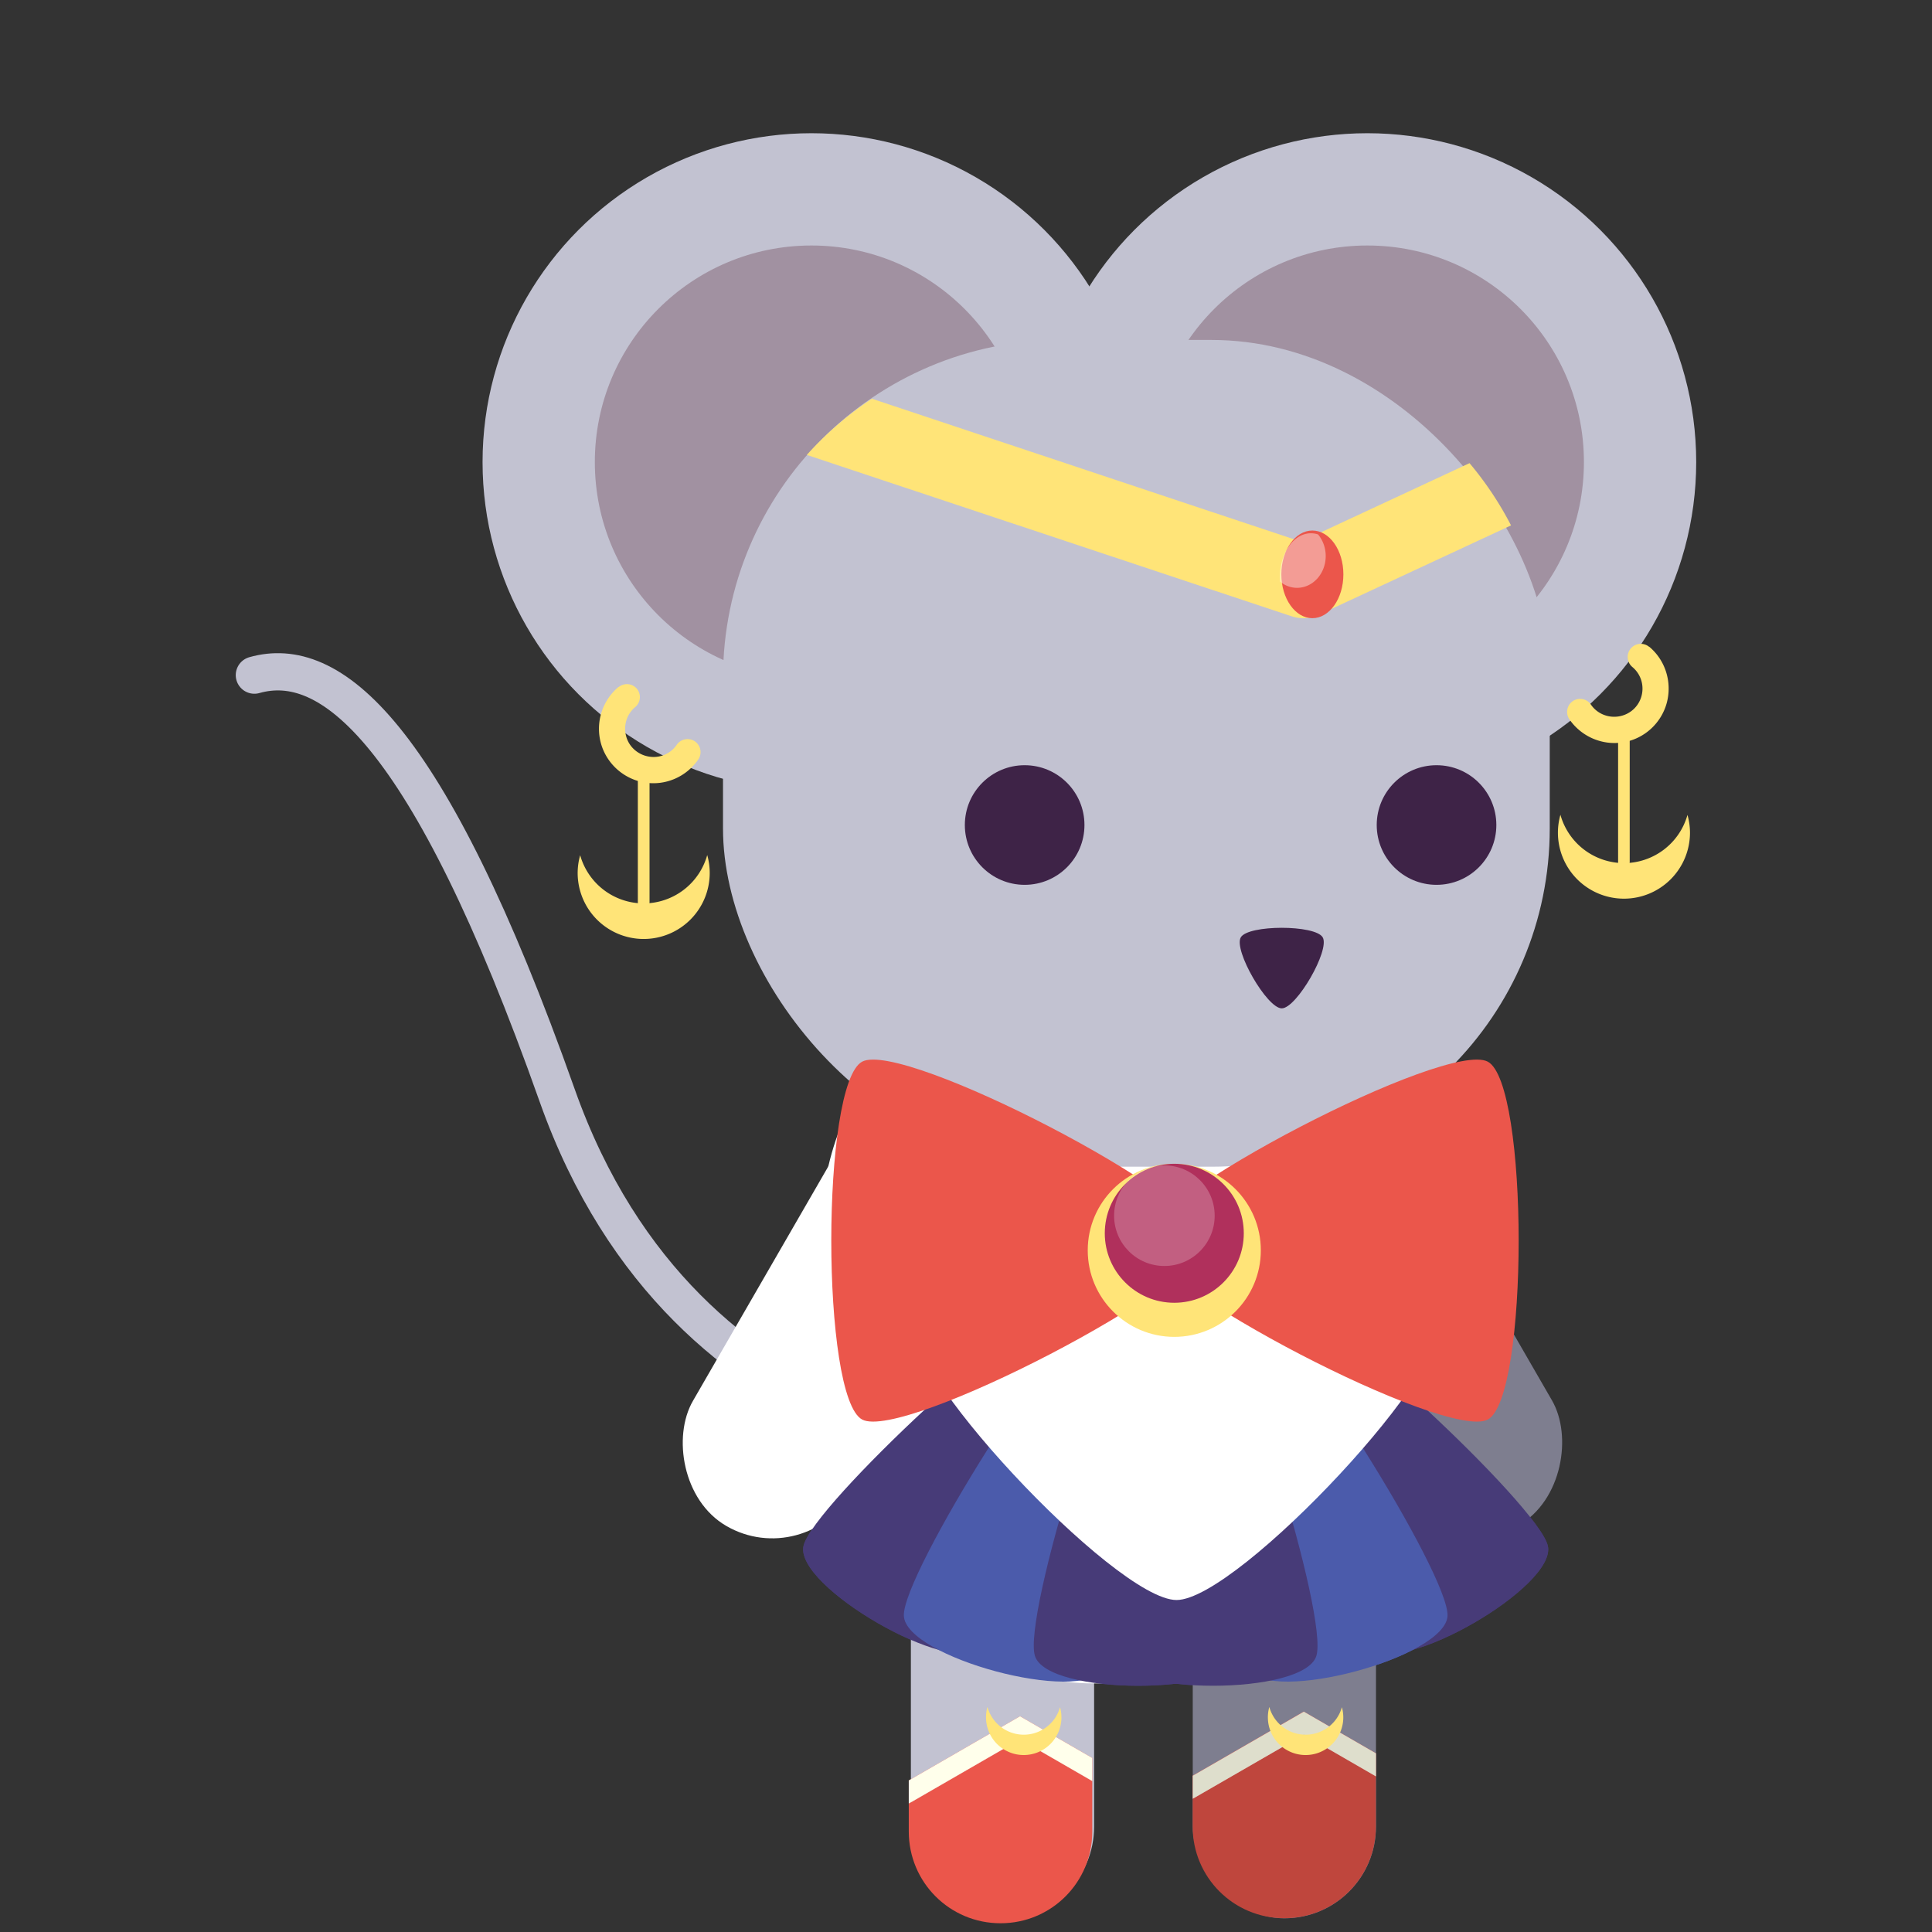 <?xml version="1.0" encoding="UTF-8" standalone="no"?>
<!-- Created with Inkscape (http://www.inkscape.org/) -->

<svg
   width="128"
   height="128"
   viewBox="0 0 33.867 33.867"
   version="1.1"
   id="svg1307"
   inkscape:version="1.1.2 (0a00cf5339, 2022-02-04)"
   sodipodi:docname="sailor-moon.svg"
   inkscape:export-filename="/home/henrique/Pictures/Moon Cheeser database/Sailor Moon.png"
   inkscape:export-xdpi="96.000008"
   inkscape:export-ydpi="96.000008"
   xmlns:inkscape="http://www.inkscape.org/namespaces/inkscape"
   xmlns:sodipodi="http://sodipodi.sourceforge.net/DTD/sodipodi-0.dtd"
   xmlns="http://www.w3.org/2000/svg"
   xmlns:svg="http://www.w3.org/2000/svg"
   xmlns:rdf="http://www.w3.org/1999/02/22-rdf-syntax-ns#"
   xmlns:cc="http://creativecommons.org/ns#"
   xmlns:dc="http://purl.org/dc/elements/1.1/">
  <rect x="0" y="0" width="33.867" height="33.867" fill="#333333" stroke="none"/>
  <defs
     id="defs1301">
    <inkscape:path-effect
       effect="powerstroke"
       id="path-effect126865"
       is_visible="true"
       lpeversion="1"
       offset_points="0.366,0.658 | 0.737,1.539 | 0.914,0.738"
       not_jump="false"
       sort_points="true"
       interpolator_type="CentripetalCatmullRom"
       interpolator_beta="0.2"
       start_linecap_type="zerowidth"
       linejoin_type="round"
       miter_limit="4"
       scale_width="1"
       end_linecap_type="zerowidth" />
    <inkscape:path-effect
       effect="skeletal"
       id="path-effect114945"
       is_visible="true"
       lpeversion="1"
       pattern="M 0,4.992 C 0,2.236 2.236,0 4.992,0 c 2.756,0 4.992,2.236 4.992,4.992 0,2.756 -2.236,4.992 -4.992,4.992 C 2.236,9.984 0,7.748 0,4.992 Z"
       copytype="single_stretched"
       prop_scale="1"
       scale_y_rel="false"
       spacing="0"
       normal_offset="0"
       tang_offset="0"
       prop_units="false"
       vertical_pattern="false"
       hide_knot="false"
       fuse_tolerance="0" />
    <inkscape:path-effect
       effect="skeletal"
       id="path-effect95947"
       is_visible="true"
       lpeversion="1"
       pattern="M 0,4.992 C 0,2.236 2.236,0 4.992,0 c 2.756,0 4.992,2.236 4.992,4.992 0,2.756 -2.236,4.992 -4.992,4.992 C 2.236,9.984 0,7.748 0,4.992 Z"
       copytype="single_stretched"
       prop_scale="1"
       scale_y_rel="false"
       spacing="0"
       normal_offset="0"
       tang_offset="0"
       prop_units="false"
       vertical_pattern="false"
       hide_knot="false"
       fuse_tolerance="0" />
    <inkscape:path-effect
       effect="skeletal"
       id="path-effect91934"
       is_visible="true"
       lpeversion="1"
       pattern="M 0,4.992 C 0,2.236 2.236,0 4.992,0 c 2.756,0 4.992,2.236 4.992,4.992 0,2.756 -2.236,4.992 -4.992,4.992 C 2.236,9.984 0,7.748 0,4.992 Z"
       copytype="single_stretched"
       prop_scale="1"
       scale_y_rel="false"
       spacing="0"
       normal_offset="0"
       tang_offset="0"
       prop_units="false"
       vertical_pattern="false"
       hide_knot="false"
       fuse_tolerance="0" />
    <inkscape:path-effect
       effect="skeletal"
       id="path-effect91930"
       is_visible="true"
       lpeversion="1"
       pattern="M 0,4.992 C 0,2.236 2.236,0 4.992,0 c 2.756,0 4.992,2.236 4.992,4.992 0,2.756 -2.236,4.992 -4.992,4.992 C 2.236,9.984 0,7.748 0,4.992 Z"
       copytype="single_stretched"
       prop_scale="1"
       scale_y_rel="false"
       spacing="0"
       normal_offset="0"
       tang_offset="0"
       prop_units="false"
       vertical_pattern="false"
       hide_knot="false"
       fuse_tolerance="0" />
    <inkscape:path-effect
       effect="skeletal"
       id="path-effect91926"
       is_visible="true"
       lpeversion="1"
       pattern="M 0,4.992 C 0,2.236 2.236,0 4.992,0 c 2.756,0 4.992,2.236 4.992,4.992 0,2.756 -2.236,4.992 -4.992,4.992 C 2.236,9.984 0,7.748 0,4.992 Z"
       copytype="single_stretched"
       prop_scale="1"
       scale_y_rel="false"
       spacing="0"
       normal_offset="0"
       tang_offset="0"
       prop_units="false"
       vertical_pattern="false"
       hide_knot="false"
       fuse_tolerance="0" />
  </defs>
  <sodipodi:namedview
     id="base"
     pagecolor="#282828"
     bordercolor="#666666"
     borderopacity="1.0"
     inkscape:pageopacity="0"
     inkscape:pageshadow="2"
     inkscape:zoom="1.979899"
     inkscape:cx="-7.3236059"
     inkscape:cy="88.640885"
     inkscape:document-units="mm"
     inkscape:current-layer="layer1"
     showgrid="true"
     inkscape:window-width="1920"
     inkscape:window-height="1022"
     inkscape:window-x="0"
     inkscape:window-y="30"
     inkscape:window-maximized="1"
     units="px"
     inkscape:snap-bbox="true"
     inkscape:bbox-nodes="true"
     inkscape:snap-page="true"
     inkscape:snap-nodes="true"
     inkscape:bbox-paths="false"
     inkscape:snap-global="false"
     inkscape:snap-bbox-midpoints="false"
     inkscape:snap-others="false"
     showguides="true"
     inkscape:guide-bbox="true"
     inkscape:snap-grids="false"
     inkscape:snap-to-guides="true"
     inkscape:pagecheckerboard="0"
     inkscape:object-paths="true"
     inkscape:snap-intersection-paths="true"
     inkscape:snap-smooth-nodes="true"
     inkscape:snap-midpoints="true">
    <inkscape:grid
       type="xygrid"
       id="grid883"
       empspacing="4" />
    <sodipodi:guide
       position="33.867,50.8"
       orientation="1,0"
       id="guide877"
       inkscape:locked="false" />
  </sodipodi:namedview>
  <g
     inkscape:label="Layer 1"
     inkscape:groupmode="layer"
     id="layer1"
     transform="translate(0,-263.133)">
    <g
       id="g1161"
       transform="matrix(1.628,0,0,1.628,39.347,-186.756)">
      <g
         id="g145263"
         transform="matrix(0.9,0,0,0.9,16.186,41.745)">
        <path
           sodipodi:type="star"
           style="opacity:1;fill:#473b78;fill-opacity:1;stroke:none;stroke-width:3;stroke-linecap:round;stroke-linejoin:round;stroke-miterlimit:4;stroke-dasharray:none;stroke-opacity:1;paint-order:fill markers stroke"
           id="path145251"
           inkscape:flatsided="true"
           sodipodi:sides="3"
           sodipodi:cx="-139.42923"
           sodipodi:cy="37.828072"
           sodipodi:r1="9.9775801"
           sodipodi:r2="4.98879"
           sodipodi:arg1="0.52359878"
           sodipodi:arg2="1.5707963"
           inkscape:rounded="0.12"
           inkscape:randomized="0"
           transform="matrix(0.123,0.071,-0.132,0.229,-11.361,279.869)"
           inkscape:transform-center-y="-0.23482526"
           inkscape:transform-center-x="0.18086549"
           d="m -130.788,42.817 c -1.037,1.796 -16.245,1.796 -17.282,0 -1.037,-1.796 6.567,-14.966 8.641,-14.966 2.074,0 9.678,13.17 8.641,14.966 z" />
        <path
           sodipodi:type="star"
           style="opacity:1;fill:#4b5bab;fill-opacity:1;stroke:none;stroke-width:3;stroke-linecap:round;stroke-linejoin:round;stroke-miterlimit:4;stroke-dasharray:none;stroke-opacity:1;paint-order:fill markers stroke"
           id="path145253"
           inkscape:flatsided="true"
           sodipodi:sides="3"
           sodipodi:cx="-139.42923"
           sodipodi:cy="37.828072"
           sodipodi:r1="9.9775801"
           sodipodi:r2="4.98879"
           sodipodi:arg1="0.52359878"
           sodipodi:arg2="1.5707963"
           inkscape:rounded="0.12"
           inkscape:randomized="0"
           transform="matrix(0.138,0.037,-0.068,0.256,-10.68,274.515)"
           inkscape:transform-center-y="-0.40489701"
           inkscape:transform-center-x="0.27170338"
           d="m -130.788,42.817 c -1.037,1.796 -16.245,1.796 -17.282,0 -1.037,-1.796 6.567,-14.966 8.641,-14.966 2.074,0 9.678,13.17 8.641,14.966 z" />
        <path
           sodipodi:type="star"
           style="opacity:1;fill:#473b78;fill-opacity:1;stroke:none;stroke-width:3;stroke-linecap:round;stroke-linejoin:round;stroke-miterlimit:4;stroke-dasharray:none;stroke-opacity:1;paint-order:fill markers stroke"
           id="path145255"
           inkscape:flatsided="true"
           sodipodi:sides="3"
           sodipodi:cx="-139.42923"
           sodipodi:cy="37.828072"
           sodipodi:r1="9.9775801"
           sodipodi:r2="4.98879"
           sodipodi:arg1="0.52359878"
           sodipodi:arg2="1.5707963"
           inkscape:rounded="0.12"
           inkscape:randomized="0"
           transform="matrix(0.143,0,0,0.265,-11.283,269.131)"
           inkscape:transform-center-y="-0.48178214"
           d="m -130.788,42.817 c -1.037,1.796 -16.245,1.796 -17.282,0 -1.037,-1.796 6.567,-14.966 8.641,-14.966 2.074,0 9.678,13.17 8.641,14.966 z" />
        <path
           sodipodi:type="star"
           style="opacity:1;fill:#473b78;fill-opacity:1;stroke:none;stroke-width:3;stroke-linecap:round;stroke-linejoin:round;stroke-miterlimit:4;stroke-dasharray:none;stroke-opacity:1;paint-order:fill markers stroke"
           id="path145257"
           inkscape:flatsided="true"
           sodipodi:sides="3"
           sodipodi:cx="-139.42923"
           sodipodi:cy="37.828072"
           sodipodi:r1="9.9775801"
           sodipodi:r2="4.98879"
           sodipodi:arg1="0.52359878"
           sodipodi:arg2="1.5707963"
           inkscape:rounded="0.12"
           inkscape:randomized="0"
           transform="matrix(-0.123,0.071,0.132,0.229,-50.185,279.869)"
           inkscape:transform-center-y="-0.23482526"
           inkscape:transform-center-x="-0.18086553"
           d="m -130.788,42.817 c -1.037,1.796 -16.245,1.796 -17.282,0 -1.037,-1.796 6.567,-14.966 8.641,-14.966 2.074,0 9.678,13.17 8.641,14.966 z" />
        <path
           sodipodi:type="star"
           style="opacity:1;fill:#4b5bab;fill-opacity:1;stroke:none;stroke-width:3;stroke-linecap:round;stroke-linejoin:round;stroke-miterlimit:4;stroke-dasharray:none;stroke-opacity:1;paint-order:fill markers stroke"
           id="path145259"
           inkscape:flatsided="true"
           sodipodi:sides="3"
           sodipodi:cx="-139.42923"
           sodipodi:cy="37.828072"
           sodipodi:r1="9.9775801"
           sodipodi:r2="4.98879"
           sodipodi:arg1="0.52359878"
           sodipodi:arg2="1.5707963"
           inkscape:rounded="0.12"
           inkscape:randomized="0"
           transform="matrix(-0.138,0.037,0.068,0.256,-50.866,274.515)"
           inkscape:transform-center-y="-0.40489701"
           inkscape:transform-center-x="-0.27170342"
           d="m -130.788,42.817 c -1.037,1.796 -16.245,1.796 -17.282,0 -1.037,-1.796 6.567,-14.966 8.641,-14.966 2.074,0 9.678,13.17 8.641,14.966 z" />
        <path
           sodipodi:type="star"
           style="opacity:1;fill:#473b78;fill-opacity:1;stroke:none;stroke-width:3;stroke-linecap:round;stroke-linejoin:round;stroke-miterlimit:4;stroke-dasharray:none;stroke-opacity:1;paint-order:fill markers stroke"
           id="path145261"
           inkscape:flatsided="true"
           sodipodi:sides="3"
           sodipodi:cx="-139.42923"
           sodipodi:cy="37.828072"
           sodipodi:r1="9.9775801"
           sodipodi:r2="4.98879"
           sodipodi:arg1="0.52359878"
           sodipodi:arg2="1.5707963"
           inkscape:rounded="0.12"
           inkscape:randomized="0"
           transform="matrix(-0.143,0,0,0.265,-50.264,269.131)"
           inkscape:transform-center-y="-0.48178214"
           d="m -130.788,42.817 c -1.037,1.796 -16.245,1.796 -17.282,0 -1.037,-1.796 6.567,-14.966 8.641,-14.966 2.074,0 9.678,13.17 8.641,14.966 z" />
      </g>
      <path
         sodipodi:type="star"
         style="opacity:1;fill:#ffffff;fill-opacity:1;stroke:none;stroke-width:3;stroke-linecap:round;stroke-linejoin:round;stroke-miterlimit:4;stroke-dasharray:none;stroke-opacity:1;paint-order:fill markers stroke"
         id="path145265"
         inkscape:flatsided="true"
         sodipodi:sides="3"
         sodipodi:cx="-133.79944"
         sodipodi:cy="38.300503"
         sodipodi:r1="9.1112185"
         sodipodi:r2="4.5556092"
         sodipodi:arg1="1.5707963"
         sodipodi:arg2="2.6179939"
         inkscape:rounded="0.12"
         inkscape:randomized="0"
         transform="matrix(0.351,0,0,0.218,35.463,283.237)"
         inkscape:transform-center-y="0.36220731"
         d="m -133.799,47.412 c -1.894,0 -8.837,-12.027 -7.891,-13.667 0.947,-1.64 14.834,-1.64 15.781,-1e-6 0.947,1.64 -5.997,13.667 -7.891,13.667 z" />
      <g
         id="g144668">
        <rect
           ry="0.986"
           y="292.094"
           x="-11.326"
           height="4.906"
           width="1.973"
           id="rect1181"
           style="fill:#7e7e8f;fill-opacity:1;stroke:none;stroke-width:0.401;stroke-linecap:square;stroke-linejoin:bevel;stroke-miterlimit:4;stroke-dasharray:none;stroke-dashoffset:0;stroke-opacity:0.979;paint-order:normal" />
        <path
           id="path142796"
           style="fill:#bf463d;fill-opacity:1;stroke:none;stroke-width:0.401;stroke-linecap:square;stroke-linejoin:bevel;stroke-miterlimit:4;stroke-dasharray:none;stroke-dashoffset:0;stroke-opacity:0.979;paint-order:normal"
           d="m -9.354,295.471 -0.777,-0.449 -1.196,0.69 v 0.3 c 0,0.546 0.44,0.987 0.987,0.987 0.546,0 0.986,-0.44 0.986,-0.987 z" />
        <path
           id="path142798"
           style="fill:#eb564b;fill-opacity:1;stroke:none;stroke-width:0.401;stroke-linecap:square;stroke-linejoin:bevel;stroke-miterlimit:4;stroke-dasharray:none;stroke-dashoffset:0;stroke-opacity:0.979;paint-order:normal"
           d="m -9.354,295.223 -0.777,-0.449 -1.196,0.69 v 0.248 l 1.196,-0.69 0.777,0.449 z" />
        <path
           id="path142800"
           style="fill:#dedecc;fill-opacity:1;stroke:none;stroke-width:0.794;stroke-linecap:round;stroke-linejoin:round;stroke-miterlimit:4;stroke-dasharray:none;stroke-opacity:1;paint-order:fill markers stroke"
           d="m -10.13,294.775 -1.196,0.69 v 0.248 l 1.196,-0.69 0.777,0.449 v -0.248 z" />
        <path
           id="path144441"
           style="fill:#ffe478;fill-opacity:1;stroke:none;stroke-width:0.496;stroke-linecap:round;stroke-linejoin:round;stroke-miterlimit:4;stroke-dasharray:none;stroke-opacity:1;paint-order:fill markers stroke"
           d="m -10.501,294.726 a 0.406,0.406 0 0 0 0.391,0.297 0.406,0.406 0 0 0 0.39,-0.296 0.406,0.406 0 0 1 0.015,0.109 0.406,0.406 0 0 1 -0.406,0.406 0.406,0.406 0 0 1 -0.406,-0.406 0.406,0.406 0 0 1 0.015,-0.11 z" />
      </g>
      <g
         id="g144661">
        <rect
           style="fill:#c2c2d1;fill-opacity:1;stroke:none;stroke-width:0.401;stroke-linecap:square;stroke-linejoin:bevel;stroke-miterlimit:4;stroke-dasharray:none;stroke-dashoffset:0;stroke-opacity:0.979;paint-order:normal"
           id="rect140737"
           width="1.973"
           height="4.906"
           x="-14.361"
           y="292.094"
           ry="0.986" />
        <path
           id="rect1213"
           style="fill:#eb564b;fill-opacity:1;stroke:none;stroke-width:1.514;stroke-linecap:square;stroke-linejoin:bevel;stroke-miterlimit:4;stroke-dasharray:none;stroke-dashoffset:0;stroke-opacity:0.979;paint-order:normal"
           d="m -46.822,122.223 -2.936,-1.695 -4.52,2.609 v 1.135 c 0,2.065 1.663,3.729 3.729,3.729 2.065,0 3.727,-1.663 3.727,-3.729 z"
           transform="matrix(0.265,0,0,0.265,0,263.133)" />
        <path
           id="path142620"
           style="fill:#eb564b;fill-opacity:1;stroke:none;stroke-width:1.514;stroke-linecap:square;stroke-linejoin:bevel;stroke-miterlimit:4;stroke-dasharray:none;stroke-dashoffset:0;stroke-opacity:0.979;paint-order:normal"
           d="m -46.822,121.285 -2.936,-1.695 -4.52,2.609 v 0.938 l 4.52,-2.609 2.936,1.695 z"
           transform="matrix(0.265,0,0,0.265,0,263.133)" />
        <path
           id="rect139502"
           style="opacity:1;fill:#ffffeb;fill-opacity:1;stroke:none;stroke-width:3;stroke-linecap:round;stroke-linejoin:round;stroke-miterlimit:4;stroke-dasharray:none;stroke-opacity:1;paint-order:fill markers stroke"
           d="m -49.758,119.59 -4.52,2.609 v 0.938 l 4.52,-2.609 2.936,1.695 v -0.938 z"
           transform="matrix(0.265,0,0,0.265,0,263.133)" />
        <path
           id="path142706"
           style="fill:#ffe478;fill-opacity:1;stroke:none;stroke-width:0.496;stroke-linecap:round;stroke-linejoin:round;stroke-miterlimit:4;stroke-dasharray:none;stroke-opacity:1;paint-order:fill markers stroke"
           d="m -13.536,294.726 a 0.406,0.406 0 0 0 0.391,0.297 0.406,0.406 0 0 0 0.39,-0.296 0.406,0.406 0 0 1 0.015,0.109 0.406,0.406 0 0 1 -0.406,0.406 0.406,0.406 0 0 1 -0.406,-0.406 0.406,0.406 0 0 1 0.015,-0.11 z" />
      </g>
      <path
         style="fill:none;stroke:#c2c2d1;stroke-width:0.401;stroke-linecap:round;stroke-linejoin:miter;stroke-miterlimit:4;stroke-dasharray:none;stroke-opacity:1"
         d="m -13.014,292.053 c 0,0 -3.75,0.057 -5.155,-3.912 -1.405,-3.969 -2.456,-4.755 -3.261,-4.527"
         id="path1179"
         inkscape:connector-curvature="0"
         inkscape:transform-center-x="31.376121"
         inkscape:transform-center-y="-50.530738" />
      <rect
         transform="matrix(-0.866,0.5,0.5,0.866,0,0)"
         style="fill:#7e7e8f;fill-opacity:1;stroke:none;stroke-width:0.401;stroke-linecap:square;stroke-linejoin:bevel;stroke-miterlimit:4;stroke-dasharray:none;stroke-dashoffset:0;stroke-opacity:0.979;paint-order:normal"
         id="rect1183"
         width="1.973"
         height="4.906"
         x="152.177"
         y="244.735"
         ry="0.986" />
      <rect
         style="fill:#ffffff;fill-opacity:1;stroke:none;stroke-width:0.401;stroke-linecap:square;stroke-linejoin:bevel;stroke-miterlimit:4;stroke-dasharray:none;stroke-dashoffset:0;stroke-opacity:0.979;paint-order:normal"
         id="rect1187"
         width="6.427"
         height="7.84"
         x="-15.324"
         y="286.631"
         ry="2.931" />
      <circle
         r="3.541"
         cy="281.32"
         cx="-15.432"
         id="circle1189"
         style="fill:#c2c2d1;fill-opacity:1;stroke:none;stroke-width:0.401;stroke-linecap:square;stroke-linejoin:bevel;stroke-miterlimit:4;stroke-dasharray:none;stroke-dashoffset:0;stroke-opacity:0.979;paint-order:normal" />
      <circle
         style="fill:#a191a1;fill-opacity:1;stroke:none;stroke-width:0.401;stroke-linecap:square;stroke-linejoin:bevel;stroke-miterlimit:4;stroke-dasharray:none;stroke-dashoffset:0;stroke-opacity:0.979;paint-order:normal"
         id="circle1191"
         cx="-15.432"
         cy="281.32"
         r="2.332" />
      <circle
         style="fill:#c2c2d1;fill-opacity:1;stroke:none;stroke-width:0.401;stroke-linecap:square;stroke-linejoin:bevel;stroke-miterlimit:4;stroke-dasharray:none;stroke-dashoffset:0;stroke-opacity:0.979;paint-order:normal"
         id="circle1195"
         cx="-9.446"
         cy="281.32"
         r="3.541" />
      <circle
         r="2.332"
         cy="281.32"
         cx="-9.446"
         id="circle1197"
         style="fill:#a191a1;fill-opacity:1;stroke:none;stroke-width:0.401;stroke-linecap:square;stroke-linejoin:bevel;stroke-miterlimit:4;stroke-dasharray:none;stroke-dashoffset:0;stroke-opacity:0.979;paint-order:normal" />
      <rect
         ry="0.986"
         y="256.819"
         x="131.245"
         height="4.906"
         width="1.973"
         id="rect1203"
         style="fill:#ffffff;fill-opacity:1;stroke:none;stroke-width:0.401;stroke-linecap:square;stroke-linejoin:bevel;stroke-miterlimit:4;stroke-dasharray:none;stroke-dashoffset:0;stroke-opacity:0.979;paint-order:normal"
         transform="rotate(30)" />
      <rect
         style="fill:#c2c2d1;fill-opacity:1;stroke:none;stroke-width:0.401;stroke-linecap:square;stroke-linejoin:bevel;stroke-miterlimit:4;stroke-dasharray:none;stroke-dashoffset:0;stroke-opacity:0.979;paint-order:normal"
         id="rect1205"
         width="8.902"
         height="8.902"
         x="-16.384"
         y="280.005"
         ry="3.642" />
      <circle
         style="fill:#3e2347;fill-opacity:1;stroke:none;stroke-width:0.401;stroke-linecap:square;stroke-linejoin:bevel;stroke-miterlimit:4;stroke-dasharray:none;stroke-dashoffset:0;stroke-opacity:0.979;paint-order:normal"
         id="circle1207"
         cx="-13.136"
         cy="285.228"
         r="0.644" />
      <circle
         r="0.644"
         cy="285.228"
         cx="-8.701"
         id="circle1209"
         style="fill:#3e2347;fill-opacity:1;stroke:none;stroke-width:0.401;stroke-linecap:square;stroke-linejoin:bevel;stroke-miterlimit:4;stroke-dasharray:none;stroke-dashoffset:0;stroke-opacity:0.979;paint-order:normal" />
      <path
         sodipodi:type="star"
         style="opacity:1;fill:#3e2347;fill-opacity:1;stroke:none;stroke-width:2.363;stroke-linecap:square;stroke-linejoin:bevel;stroke-miterlimit:4;stroke-dasharray:none;stroke-dashoffset:0;stroke-opacity:0.979;paint-order:normal"
         id="path1211"
         sodipodi:sides="3"
         sodipodi:cx="-45.408615"
         sodipodi:cy="234.57965"
         sodipodi:r1="2.997191"
         sodipodi:r2="1.4985955"
         sodipodi:arg1="1.5707963"
         sodipodi:arg2="2.6179939"
         inkscape:flatsided="true"
         inkscape:rounded="0.18"
         inkscape:randomized="0"
         inkscape:transform-center-x="-6.3665075e-06"
         inkscape:transform-center-y="1.0312406"
         d="m -45.409,237.577 c -0.934,0 -3.063,-3.687 -2.596,-4.496 0.467,-0.809 4.724,-0.809 5.191,0 0.467,0.809 -1.661,4.496 -2.596,4.496 z"
         transform="matrix(0.17,0,0,0.17,-2.648,246.814)" />
      <path
         id="path60367"
         style="color:#000000;fill:#ffe478;stroke-width:3.78;stroke-linecap:round;stroke-linejoin:round;-inkscape-stroke:none"
         d="m -55.777,66.055 c -0.976,0.647 -1.864,1.416 -2.643,2.285 l 19.695,6.555 a 1.5,1.5 0 0 0 1.107,-0.059 l 7.811,-3.633 c -0.468,-0.907 -1.035,-1.755 -1.686,-2.529 l -6.85,3.188 z"
         transform="matrix(0.265,0,0,0.265,0,263.133)" />
      <ellipse
         style="fill:#eb564b;fill-opacity:1;stroke:none;stroke-width:0.794;stroke-linecap:round;stroke-linejoin:round;stroke-miterlimit:4;stroke-dasharray:none;stroke-opacity:1;paint-order:fill markers stroke"
         id="path64249"
         cx="-10.038"
         cy="282.529"
         rx="0.334"
         ry="0.472" />
      <path
         id="path67924"
         style="opacity:0.411;fill:#ffffff;fill-opacity:1;stroke:none;stroke-width:3;stroke-linecap:round;stroke-linejoin:round;stroke-miterlimit:4;stroke-dasharray:none;stroke-opacity:1;paint-order:fill markers stroke"
         d="m -37.938,71.523 a 1.261,1.785 0 0 0 -1.262,1.785 1.261,1.785 0 0 0 0.006,0.178 1.165,1.291 0 0 0 0.693,0.254 1.165,1.291 0 0 0 1.164,-1.291 1.165,1.291 0 0 0 -0.311,-0.879 1.261,1.785 0 0 0 -0.291,-0.047 z"
         transform="matrix(0.265,0,0,0.265,0,263.133)" />
      <g
         id="g83359"
         transform="matrix(0.9,0,0,0.9,16.186,41.745)">
        <path
           sodipodi:type="star"
           style="opacity:1;fill:#473b78;fill-opacity:1;stroke:none;stroke-width:3;stroke-linecap:round;stroke-linejoin:round;stroke-miterlimit:4;stroke-dasharray:none;stroke-opacity:1;paint-order:fill markers stroke"
           id="path78068"
           inkscape:flatsided="true"
           sodipodi:sides="3"
           sodipodi:cx="-139.42923"
           sodipodi:cy="37.828072"
           sodipodi:r1="9.9775801"
           sodipodi:r2="4.98879"
           sodipodi:arg1="0.52359878"
           sodipodi:arg2="1.5707963"
           inkscape:rounded="0.12"
           inkscape:randomized="0"
           transform="matrix(0.123,0.071,-0.132,0.229,-11.361,279.869)"
           inkscape:transform-center-y="-0.23482526"
           inkscape:transform-center-x="0.18086549"
           d="m -130.788,42.817 c -1.037,1.796 -16.245,1.796 -17.282,0 -1.037,-1.796 6.567,-14.966 8.641,-14.966 2.074,0 9.678,13.17 8.641,14.966 z" />
        <path
           sodipodi:type="star"
           style="opacity:1;fill:#4b5bab;fill-opacity:1;stroke:none;stroke-width:3;stroke-linecap:round;stroke-linejoin:round;stroke-miterlimit:4;stroke-dasharray:none;stroke-opacity:1;paint-order:fill markers stroke"
           id="path81859"
           inkscape:flatsided="true"
           sodipodi:sides="3"
           sodipodi:cx="-139.42923"
           sodipodi:cy="37.828072"
           sodipodi:r1="9.9775801"
           sodipodi:r2="4.98879"
           sodipodi:arg1="0.52359878"
           sodipodi:arg2="1.5707963"
           inkscape:rounded="0.12"
           inkscape:randomized="0"
           transform="matrix(0.138,0.037,-0.068,0.256,-10.68,274.515)"
           inkscape:transform-center-y="-0.40489701"
           inkscape:transform-center-x="0.27170338"
           d="m -130.788,42.817 c -1.037,1.796 -16.245,1.796 -17.282,0 -1.037,-1.796 6.567,-14.966 8.641,-14.966 2.074,0 9.678,13.17 8.641,14.966 z" />
        <path
           sodipodi:type="star"
           style="opacity:1;fill:#473b78;fill-opacity:1;stroke:none;stroke-width:3;stroke-linecap:round;stroke-linejoin:round;stroke-miterlimit:4;stroke-dasharray:none;stroke-opacity:1;paint-order:fill markers stroke"
           id="path81861"
           inkscape:flatsided="true"
           sodipodi:sides="3"
           sodipodi:cx="-139.42923"
           sodipodi:cy="37.828072"
           sodipodi:r1="9.9775801"
           sodipodi:r2="4.98879"
           sodipodi:arg1="0.52359878"
           sodipodi:arg2="1.5707963"
           inkscape:rounded="0.12"
           inkscape:randomized="0"
           transform="matrix(0.143,0,0,0.265,-11.283,269.131)"
           inkscape:transform-center-y="-0.48178214"
           d="m -130.788,42.817 c -1.037,1.796 -16.245,1.796 -17.282,0 -1.037,-1.796 6.567,-14.966 8.641,-14.966 2.074,0 9.678,13.17 8.641,14.966 z" />
        <path
           sodipodi:type="star"
           style="opacity:1;fill:#473b78;fill-opacity:1;stroke:none;stroke-width:3;stroke-linecap:round;stroke-linejoin:round;stroke-miterlimit:4;stroke-dasharray:none;stroke-opacity:1;paint-order:fill markers stroke"
           id="path81863"
           inkscape:flatsided="true"
           sodipodi:sides="3"
           sodipodi:cx="-139.42923"
           sodipodi:cy="37.828072"
           sodipodi:r1="9.9775801"
           sodipodi:r2="4.98879"
           sodipodi:arg1="0.52359878"
           sodipodi:arg2="1.5707963"
           inkscape:rounded="0.12"
           inkscape:randomized="0"
           transform="matrix(-0.123,0.071,0.132,0.229,-50.185,279.869)"
           inkscape:transform-center-y="-0.23482526"
           inkscape:transform-center-x="-0.18086553"
           d="m -130.788,42.817 c -1.037,1.796 -16.245,1.796 -17.282,0 -1.037,-1.796 6.567,-14.966 8.641,-14.966 2.074,0 9.678,13.17 8.641,14.966 z" />
        <path
           sodipodi:type="star"
           style="opacity:1;fill:#4b5bab;fill-opacity:1;stroke:none;stroke-width:3;stroke-linecap:round;stroke-linejoin:round;stroke-miterlimit:4;stroke-dasharray:none;stroke-opacity:1;paint-order:fill markers stroke"
           id="path81865"
           inkscape:flatsided="true"
           sodipodi:sides="3"
           sodipodi:cx="-139.42923"
           sodipodi:cy="37.828072"
           sodipodi:r1="9.9775801"
           sodipodi:r2="4.98879"
           sodipodi:arg1="0.52359878"
           sodipodi:arg2="1.5707963"
           inkscape:rounded="0.12"
           inkscape:randomized="0"
           transform="matrix(-0.138,0.037,0.068,0.256,-50.866,274.515)"
           inkscape:transform-center-y="-0.40489701"
           inkscape:transform-center-x="-0.27170342"
           d="m -130.788,42.817 c -1.037,1.796 -16.245,1.796 -17.282,0 -1.037,-1.796 6.567,-14.966 8.641,-14.966 2.074,0 9.678,13.17 8.641,14.966 z" />
        <path
           sodipodi:type="star"
           style="opacity:1;fill:#473b78;fill-opacity:1;stroke:none;stroke-width:3;stroke-linecap:round;stroke-linejoin:round;stroke-miterlimit:4;stroke-dasharray:none;stroke-opacity:1;paint-order:fill markers stroke"
           id="path81867"
           inkscape:flatsided="true"
           sodipodi:sides="3"
           sodipodi:cx="-139.42923"
           sodipodi:cy="37.828072"
           sodipodi:r1="9.9775801"
           sodipodi:r2="4.98879"
           sodipodi:arg1="0.52359878"
           sodipodi:arg2="1.5707963"
           inkscape:rounded="0.12"
           inkscape:randomized="0"
           transform="matrix(-0.143,0,0,0.265,-50.264,269.131)"
           inkscape:transform-center-y="-0.48178214"
           d="m -130.788,42.817 c -1.037,1.796 -16.245,1.796 -17.282,0 -1.037,-1.796 6.567,-14.966 8.641,-14.966 2.074,0 9.678,13.17 8.641,14.966 z" />
      </g>
      <path
         sodipodi:type="star"
         style="opacity:1;fill:#ffffff;fill-opacity:1;stroke:none;stroke-width:3;stroke-linecap:round;stroke-linejoin:round;stroke-miterlimit:4;stroke-dasharray:none;stroke-opacity:1;paint-order:fill markers stroke"
         id="path83383"
         inkscape:flatsided="true"
         sodipodi:sides="3"
         sodipodi:cx="-133.79944"
         sodipodi:cy="38.300503"
         sodipodi:r1="9.1112185"
         sodipodi:r2="4.5556092"
         sodipodi:arg1="1.5707963"
         sodipodi:arg2="2.6179939"
         inkscape:rounded="0.12"
         inkscape:randomized="0"
         transform="matrix(0.351,0,0,0.218,35.463,283.237)"
         inkscape:transform-center-y="0.36220731"
         d="m -133.799,47.412 c -1.894,0 -8.837,-12.027 -7.891,-13.667 0.947,-1.64 14.834,-1.64 15.781,-1e-6 0.947,1.64 -5.997,13.667 -7.891,13.667 z" />
      <g
         id="g78044"
         transform="matrix(0.706,0,0,0.706,6.971,100.497)">
        <path
           sodipodi:type="star"
           style="opacity:1;fill:#eb564b;fill-opacity:1;stroke:none;stroke-width:3;stroke-linecap:round;stroke-linejoin:round;stroke-miterlimit:4;stroke-dasharray:none;stroke-opacity:1;paint-order:fill markers stroke"
           id="path78037"
           inkscape:flatsided="true"
           sodipodi:sides="3"
           sodipodi:cx="-113.48855"
           sodipodi:cy="20.385611"
           sodipodi:r1="17.416616"
           sodipodi:r2="8.7083082"
           sodipodi:arg1="0"
           sodipodi:arg2="1.0471976"
           inkscape:rounded="0.12"
           inkscape:randomized="0"
           d="m -96.072,20.386 c 0,3.62 -22.99,16.893 -26.125,15.083 -3.135,-1.81 -3.135,-28.356 0,-30.166 3.135,-1.81 26.125,11.463 26.125,15.083 z"
           transform="matrix(-0.201,0,0,0.181,-45.98,264.307)"
           inkscape:transform-center-x="0.6384273"
           inkscape:transform-center-y="5.7219478e-06" />
        <path
           sodipodi:type="star"
           style="opacity:1;fill:#eb564b;fill-opacity:1;stroke:none;stroke-width:3;stroke-linecap:round;stroke-linejoin:round;stroke-miterlimit:4;stroke-dasharray:none;stroke-opacity:1;paint-order:fill markers stroke"
           id="path68628"
           inkscape:flatsided="true"
           sodipodi:sides="3"
           sodipodi:cx="-113.48855"
           sodipodi:cy="20.385611"
           sodipodi:r1="17.416616"
           sodipodi:r2="8.7083082"
           sodipodi:arg1="0"
           sodipodi:arg2="1.0471976"
           inkscape:rounded="0.12"
           inkscape:randomized="0"
           d="m -96.072,20.386 c 0,3.62 -22.99,16.893 -26.125,15.083 -3.135,-1.81 -3.135,-28.356 0,-30.166 3.135,-1.81 26.125,11.463 26.125,15.083 z"
           transform="matrix(0.201,0,0,0.181,-6.395,264.307)"
           inkscape:transform-center-x="-0.63842742"
           inkscape:transform-center-y="5.7219478e-06" />
        <circle
           style="opacity:1;fill:#ffe478;fill-opacity:1;stroke:none;stroke-width:0.794;stroke-linecap:round;stroke-linejoin:round;stroke-miterlimit:4;stroke-dasharray:none;stroke-opacity:1;paint-order:fill markers stroke"
           id="path72001"
           cx="-26.198"
           cy="268.145"
           r="1.32" />
        <circle
           style="opacity:1;fill:#b0305c;fill-opacity:1;stroke:none;stroke-width:0.637;stroke-linecap:round;stroke-linejoin:round;stroke-miterlimit:4;stroke-dasharray:none;stroke-opacity:1;paint-order:fill markers stroke"
           id="circle75704"
           cx="-26.198"
           cy="267.885"
           r="1.06" />
        <circle
           style="opacity:0.23;fill:#ffffff;fill-opacity:1;stroke:none;stroke-width:0.461;stroke-linecap:round;stroke-linejoin:round;stroke-miterlimit:4;stroke-dasharray:none;stroke-opacity:1;paint-order:fill markers stroke"
           id="circle77073"
           cx="-26.349"
           cy="267.617"
           r="0.767" />
      </g>
      <path
         style="color:#000000;fill:#000000;fill-opacity:0;stroke-width:0.122;stroke-linecap:round;stroke-linejoin:round;-inkscape-stroke:none;paint-order:fill markers stroke"
         d="m -17.239,284.579 h 0.003 v 1.489 h -0.003 z"
         id="path114035" />
      <path
         style="color:#000000;fill:#ffe478;fill-opacity:1;stroke-linecap:round;stroke-linejoin:round;-inkscape-stroke:none;paint-order:fill markers stroke"
         d="m -17.24,284.518 a 0.061,0.061 0 0 0 -0.059,0.06 0.061,0.061 0 0 0 -0.002,0 v 1.49 a 0.061,0.061 0 0 0 0.002,0 0.061,0.061 0 0 0 0.059,0.061 h 0.004 a 0.061,0.061 0 0 0 0.059,-0.061 0.061,0.061 0 0 0 0.002,0 v -1.49 a 0.061,0.061 0 0 0 -0.002,0 0.061,0.061 0 0 0 -0.059,-0.06 z"
         id="path114038" />
      <path
         style="color:#000000;fill:#000000;fill-opacity:0;stroke-width:0.282;stroke-linecap:round;stroke-linejoin:round;-inkscape-stroke:none;paint-order:fill markers stroke"
         d="m -16.766,284.442 a 0.445,0.445 0 0 1 -0.441,0.188 0.445,0.445 0 0 1 -0.356,-0.322 0.445,0.445 0 0 1 0.143,-0.458"
         id="path114041" />
      <path
         style="color:#000000;fill:#ffe478;fill-opacity:1;stroke-linecap:round;stroke-linejoin:round;-inkscape-stroke:none;paint-order:fill markers stroke"
         d="m -17.51,283.742 c -0.175,0.147 -0.249,0.383 -0.189,0.604 0.06,0.22 0.244,0.386 0.469,0.424 0.225,0.038 0.451,-0.06 0.58,-0.248 a 0.141,0.141 0 0 0 -0.037,-0.195 0.141,0.141 0 0 0 -0.195,0.037 c -0.067,0.098 -0.183,0.147 -0.301,0.127 -0.117,-0.02 -0.213,-0.104 -0.244,-0.219 -0.031,-0.115 0.006,-0.238 0.098,-0.314 a 0.141,0.141 0 0 0 0.018,-0.197 0.141,0.141 0 0 0 -0.197,-0.018 z"
         id="path114044" />
      <path
         id="path101347"
         style="fill:#ffe478;fill-opacity:1;stroke:none;stroke-width:0.869;stroke-linecap:round;stroke-linejoin:round;stroke-miterlimit:4;stroke-dasharray:none;stroke-opacity:1;paint-order:fill markers stroke"
         d="m -16.554,285.552 a 0.711,0.711 0 0 1 -0.684,0.52 0.711,0.711 0 0 1 -0.684,-0.519 0.711,0.711 0 0 0 -0.027,0.191 0.711,0.711 0 0 0 0.711,0.711 0.711,0.711 0 0 0 0.711,-0.711 0.711,0.711 0 0 0 -0.027,-0.193 z" />
      <path
         style="color:#000000;fill:#000000;fill-opacity:0;stroke-width:0.122;stroke-linecap:round;stroke-linejoin:round;-inkscape-stroke:none;paint-order:fill markers stroke"
         d="m -6.682,284.145 h -0.002 v 1.489 h 0.002 z"
         id="path114029" />
      <path
         style="color:#000000;fill:#ffe478;fill-opacity:1;stroke-linecap:round;stroke-linejoin:round;-inkscape-stroke:none;paint-order:fill markers stroke"
         d="m -6.682,284.084 a 0.061,0.061 0 0 1 0.059,0.06 0.061,0.061 0 0 1 0.002,0 v 1.49 a 0.061,0.061 0 0 1 -0.002,0 0.061,0.061 0 0 1 -0.059,0.06 h -0.002 a 0.061,0.061 0 0 1 -0.062,-0.06 v -1.49 a 0.061,0.061 0 0 1 0.062,-0.06 z"
         id="path114032" />
      <path
         style="color:#000000;fill:#000000;fill-opacity:0;stroke-width:0.282;stroke-linecap:round;stroke-linejoin:round;-inkscape-stroke:none;paint-order:fill markers stroke"
         d="m -7.155,284.009 a 0.445,0.445 0 0 0 0.441,0.188 0.445,0.445 0 0 0 0.356,-0.322 0.445,0.445 0 0 0 -0.143,-0.458"
         id="path114023" />
      <path
         style="color:#000000;fill:#ffe478;fill-opacity:1;stroke-linecap:round;stroke-linejoin:round;-inkscape-stroke:none;paint-order:fill markers stroke"
         d="m -6.41,283.309 c 0.175,0.147 0.247,0.383 0.188,0.604 -0.06,0.22 -0.242,0.386 -0.467,0.424 -0.225,0.038 -0.453,-0.06 -0.582,-0.248 a 0.141,0.141 0 0 1 0.037,-0.195 0.141,0.141 0 0 1 0.195,0.037 c 0.067,0.098 0.185,0.147 0.303,0.127 0.117,-0.02 0.211,-0.104 0.242,-0.219 0.031,-0.115 -0.007,-0.236 -0.098,-0.312 a 0.141,0.141 0 0 1 -0.018,-0.199 0.141,0.141 0 0 1 0.199,-0.018 z"
         id="path114026" />
      <path
         id="path106089"
         style="fill:#ffe478;fill-opacity:1;stroke:none;stroke-width:0.869;stroke-linecap:round;stroke-linejoin:round;stroke-miterlimit:4;stroke-dasharray:none;stroke-opacity:1;paint-order:fill markers stroke"
         d="m -7.367,285.118 a 0.711,0.711 0 0 0 0.684,0.52 0.711,0.711 0 0 0 0.684,-0.519 0.711,0.711 0 0 1 0.027,0.191 0.711,0.711 0 0 1 -0.711,0.711 0.711,0.711 0 0 1 -0.711,-0.711 0.711,0.711 0 0 1 0.027,-0.193 z" />
    </g>
  </g>
</svg>
